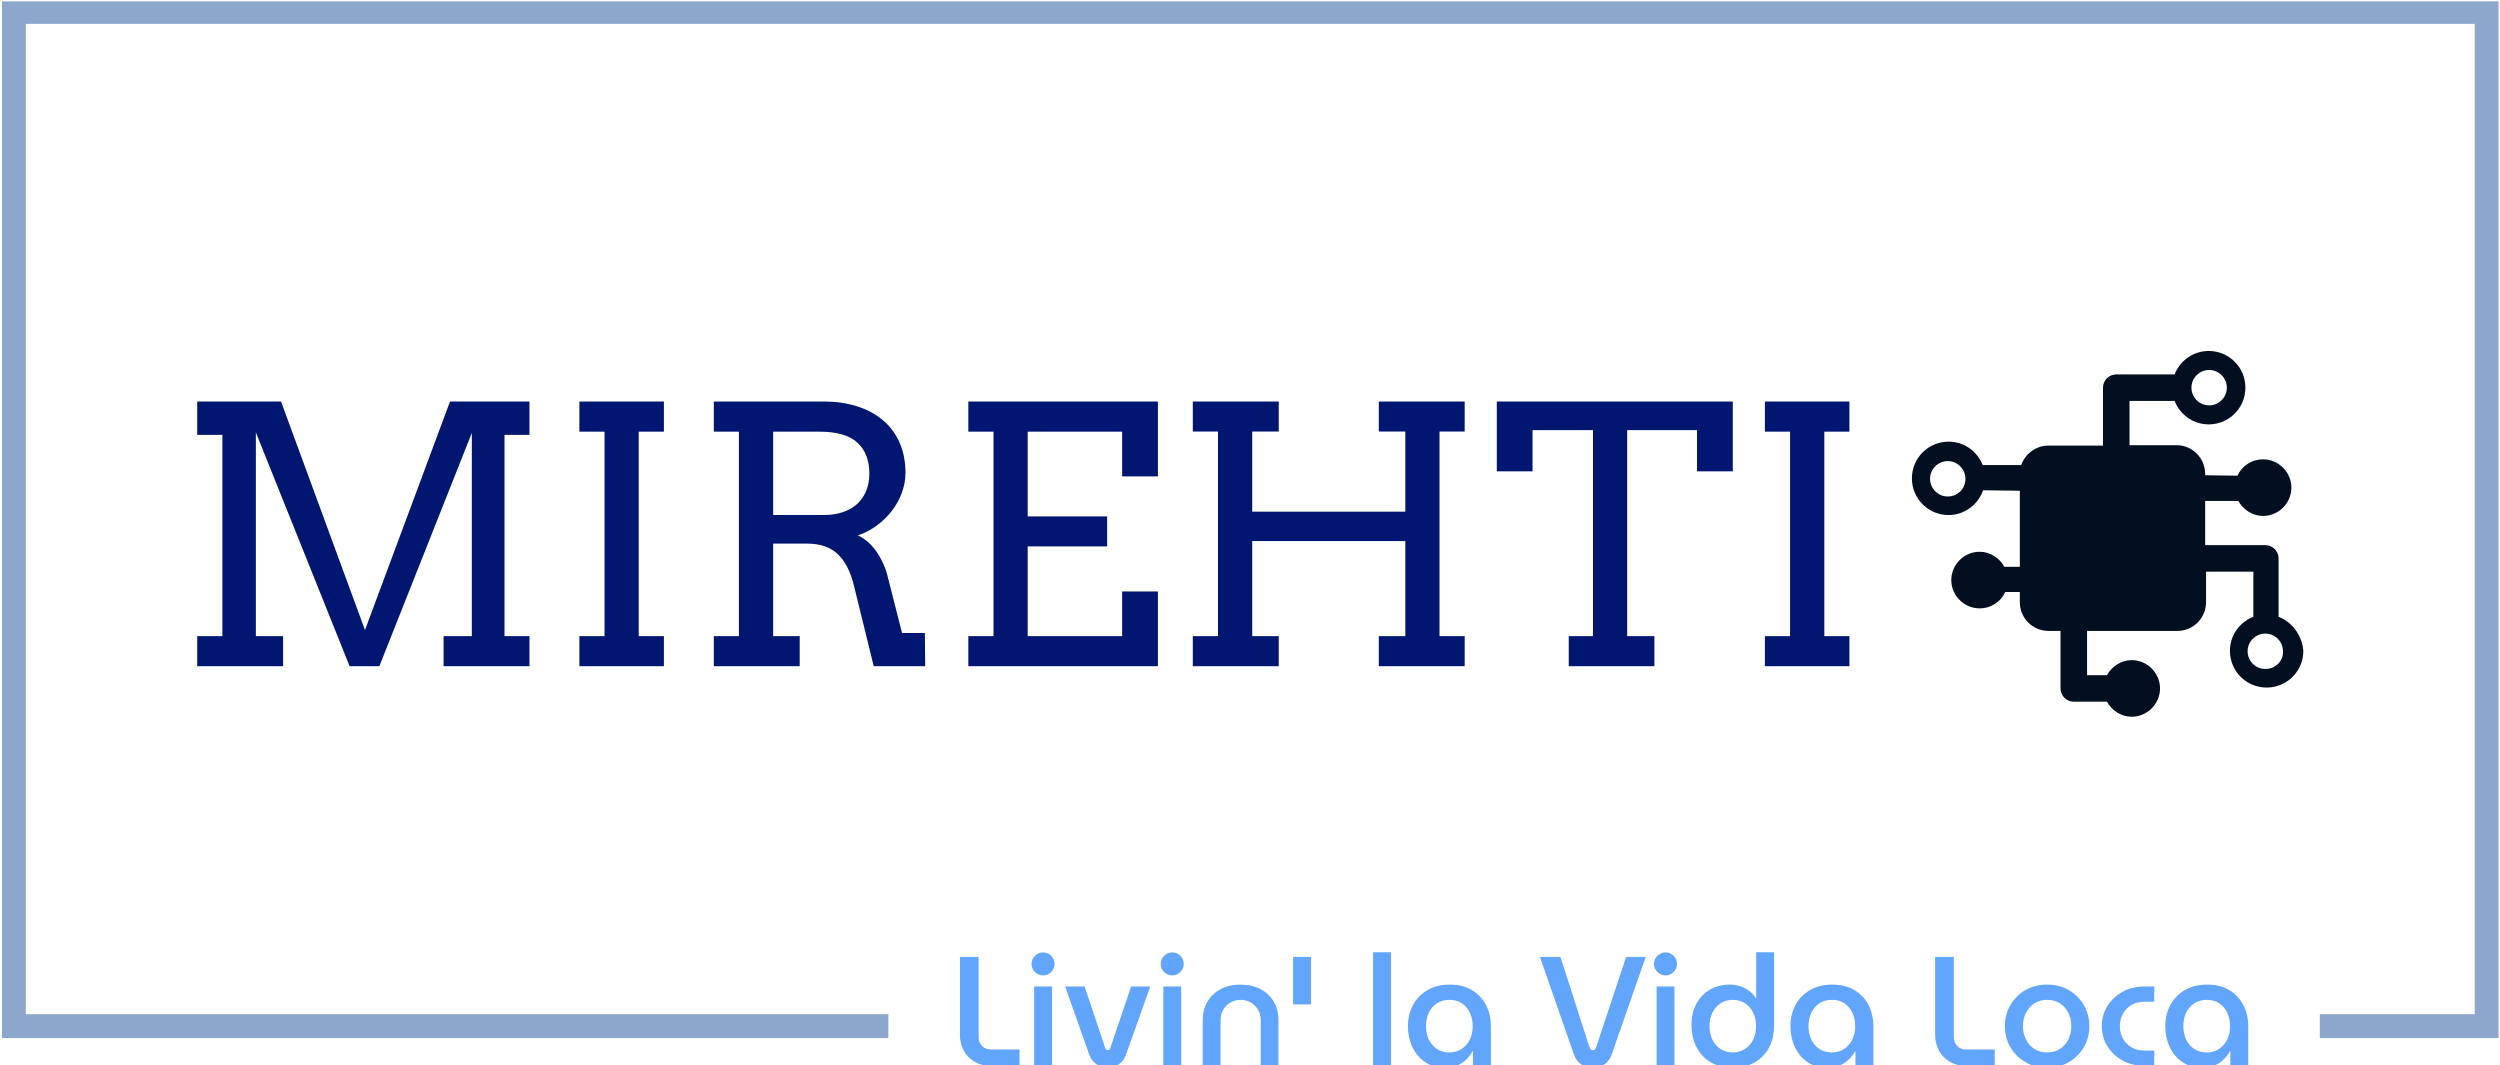 <svg xmlns="http://www.w3.org/2000/svg" version="1.1" xmlns:xlink="http://www.w3.org/1999/xlink" xmlns:svgjs="http://svgjs.dev/svgjs" width="1000" height="426" viewBox="0 0 1000 426"><g transform="matrix(1,0,0,1,0.107,0.539)"><svg viewBox="0 0 375 160" data-background-color="#ffffff" preserveAspectRatio="xMidYMid meet" height="426" width="1000" xmlns="http://www.w3.org/2000/svg" xmlns:xlink="http://www.w3.org/1999/xlink"><g id="tight-bounds" transform="matrix(1,0,0,1,-0.04,-0.202)"><svg viewBox="0 0 375.08 160.404" height="160.404" width="375.08"><g><svg></svg></g><g><svg viewBox="0 0 375.08 160.404" height="160.404" width="375.08"><g transform="matrix(1,0,0,1,-10.22,-45.622)"><path xmlns="http://www.w3.org/2000/svg" d="M10.22 201.578v-155.956h375.08v155.956h-26.854l0-3.586h23.268v-148.784h-367.908v148.784h129.581v3.586z" fill="#8da6cb" fill-rule="nonzero" stroke="none" stroke-width="1" stroke-linecap="butt" stroke-linejoin="miter" stroke-miterlimit="10" stroke-dasharray="" stroke-dashoffset="0" font-family="none" font-weight="none" font-size="none" text-anchor="none" style="mix-blend-mode: normal" data-fill-palette-color="tertiary"></path><g><path xmlns="http://www.w3.org/2000/svg" d="M163.098 205.746h-4.349c-0.92 0-1.725-0.207-2.417-0.622-0.695-0.411-1.233-0.968-1.613-1.669-0.383-0.701-0.575-1.481-0.575-2.338v0-11.735h2.805v12.086c0 0.499 0.168 0.927 0.505 1.286 0.334 0.358 0.765 0.538 1.295 0.537v0h4.349zM167.984 205.746h-2.689v-11.923h2.689zM166.628 192.164v0c-0.468 0-0.873-0.171-1.216-0.515-0.343-0.343-0.514-0.748-0.514-1.215v0c0-0.468 0.171-0.873 0.514-1.216 0.343-0.343 0.748-0.514 1.216-0.514v0c0.483 0 0.893 0.171 1.229 0.514 0.334 0.343 0.5 0.748 0.501 1.216v0c0 0.468-0.167 0.873-0.501 1.215-0.337 0.343-0.747 0.514-1.229 0.515zM176.329 206.027v0c-0.623 0-1.18-0.171-1.669-0.515-0.492-0.343-0.848-0.803-1.066-1.379v0l-3.647-10.31h2.923l3.109 9.258c0.047 0.109 0.101 0.187 0.163 0.234 0.062 0.047 0.132 0.07 0.211 0.07v0c0.078 0 0.153-0.023 0.224-0.07 0.069-0.047 0.118-0.125 0.15-0.234v0l3.133-9.258h2.875l-3.67 10.31c-0.203 0.577-0.553 1.036-1.052 1.379-0.499 0.343-1.06 0.514-1.684 0.515zM187.387 205.746h-2.688v-11.923h2.688zM186.031 192.164v0c-0.468 0-0.873-0.171-1.215-0.515-0.343-0.343-0.514-0.748-0.515-1.215v0c0-0.468 0.171-0.873 0.515-1.216 0.343-0.343 0.748-0.514 1.215-0.514v0c0.483 0 0.893 0.171 1.23 0.514 0.334 0.343 0.5 0.748 0.5 1.216v0c0 0.468-0.167 0.873-0.5 1.215-0.337 0.343-0.747 0.514-1.23 0.515zM193.302 205.746h-2.689v-6.873c0-1.029 0.234-1.945 0.702-2.749 0.468-0.801 1.13-1.432 1.987-1.894 0.857-0.458 1.862-0.687 3.016-0.687v0c1.153 0 2.155 0.229 3.006 0.687 0.848 0.461 1.506 1.093 1.973 1.894 0.468 0.804 0.701 1.721 0.701 2.749v0 6.873h-2.665v-6.85c0-0.608-0.14-1.141-0.421-1.599-0.281-0.461-0.65-0.821-1.108-1.08-0.461-0.256-0.965-0.383-1.51-0.383v0c-0.53 0-1.024 0.128-1.482 0.383-0.461 0.259-0.828 0.619-1.099 1.08-0.274 0.458-0.411 0.991-0.411 1.599v0zM206.884 196.512h-2.688v-7.13h2.688zM218.901 205.746h-2.689v-17.066h2.689zM226.966 206.027v0c-1.138 0-2.12-0.281-2.946-0.842-0.826-0.561-1.46-1.314-1.903-2.258-0.446-0.941-0.669-1.981-0.668-3.119v0c0-1.184 0.254-2.249 0.762-3.193 0.505-0.941 1.23-1.689 2.174-2.244 0.941-0.552 2.067-0.828 3.376-0.828v0c1.294 0 2.397 0.276 3.31 0.828 0.91 0.555 1.612 1.303 2.104 2.244 0.489 0.944 0.734 1.993 0.734 3.146v0 5.985h-2.688v-2.221h-0.047c-0.234 0.436-0.538 0.845-0.912 1.225-0.374 0.383-0.834 0.692-1.379 0.926-0.545 0.234-1.184 0.351-1.917 0.351zM227.691 203.736v0c0.701 0 1.314-0.176 1.837-0.529 0.521-0.349 0.929-0.823 1.225-1.421 0.296-0.602 0.436-1.276 0.421-2.025v0c0-0.748-0.14-1.414-0.421-1.996-0.281-0.586-0.678-1.055-1.192-1.407-0.514-0.349-1.13-0.524-1.847-0.524v0c-0.748 0-1.387 0.175-1.917 0.524-0.53 0.352-0.935 0.824-1.216 1.416-0.281 0.592-0.421 1.262-0.42 2.011v0c0 0.733 0.14 1.4 0.42 2.001 0.281 0.598 0.683 1.072 1.207 1.421 0.521 0.352 1.155 0.528 1.903 0.529zM249.222 206.027v0c-0.639 0-1.203-0.156-1.693-0.468-0.492-0.312-0.871-0.81-1.136-1.496v0l-5.12-14.681h3.086l4.348 13.535c0.062 0.156 0.132 0.276 0.211 0.36 0.078 0.087 0.179 0.131 0.304 0.131v0c0.125 0 0.231-0.044 0.317-0.131 0.084-0.084 0.15-0.204 0.197-0.36v0l4.488-13.535h2.946l-5.12 14.681c-0.234 0.655-0.603 1.146-1.108 1.473-0.508 0.327-1.082 0.491-1.72 0.491zM261.495 205.746h-2.689v-11.923h2.689zM260.139 192.164v0c-0.468 0-0.873-0.171-1.216-0.515-0.343-0.343-0.514-0.748-0.514-1.215v0c0-0.468 0.171-0.873 0.514-1.216 0.343-0.343 0.748-0.514 1.216-0.514v0c0.483 0 0.893 0.171 1.23 0.514 0.334 0.343 0.5 0.748 0.5 1.216v0c0 0.468-0.167 0.873-0.5 1.215-0.337 0.343-0.747 0.514-1.23 0.515zM270.262 206.027v0c1.216 0 2.291-0.257 3.226-0.772 0.935-0.514 1.665-1.251 2.188-2.211 0.521-0.957 0.781-2.09 0.781-3.399v0-10.965h-2.689v6.944h-0.023c-0.249-0.421-0.577-0.787-0.982-1.099-0.405-0.312-0.857-0.553-1.356-0.725-0.499-0.171-1.029-0.257-1.59-0.257v0c-1.138 0-2.138 0.252-3.001 0.757-0.867 0.508-1.544 1.214-2.034 2.118-0.492 0.904-0.739 1.964-0.739 3.18v0c0 0.951 0.145 1.819 0.435 2.604 0.287 0.789 0.7 1.471 1.239 2.048 0.536 0.577 1.186 1.016 1.95 1.318 0.764 0.305 1.629 0.458 2.595 0.459zM270.262 203.736v0c-0.686 0-1.294-0.168-1.824-0.505-0.53-0.334-0.943-0.796-1.239-1.389-0.296-0.592-0.444-1.278-0.444-2.057v0c0-0.764 0.148-1.442 0.444-2.034 0.296-0.592 0.706-1.06 1.23-1.403 0.521-0.343 1.124-0.514 1.809-0.514v0c0.686 0 1.294 0.167 1.824 0.5 0.53 0.337 0.943 0.801 1.239 1.394 0.296 0.592 0.444 1.278 0.444 2.057v0c0 0.779-0.148 1.465-0.444 2.057-0.296 0.592-0.709 1.055-1.239 1.389-0.53 0.337-1.13 0.505-1.8 0.505zM284.429 206.027v0c-1.138 0-2.12-0.281-2.946-0.842-0.826-0.561-1.46-1.314-1.903-2.258-0.446-0.941-0.669-1.981-0.669-3.119v0c0-1.184 0.254-2.249 0.763-3.193 0.505-0.941 1.228-1.689 2.169-2.244 0.944-0.552 2.071-0.828 3.38-0.828v0c1.294 0 2.395 0.276 3.306 0.828 0.913 0.555 1.615 1.303 2.104 2.244 0.492 0.944 0.739 1.993 0.739 3.146v0 5.985h-2.689v-2.221h-0.046c-0.234 0.436-0.538 0.845-0.912 1.225-0.374 0.383-0.834 0.692-1.379 0.926-0.545 0.234-1.184 0.351-1.917 0.351zM285.153 203.736v0c0.701 0 1.312-0.176 1.833-0.529 0.524-0.349 0.934-0.823 1.23-1.421 0.296-0.602 0.436-1.276 0.421-2.025v0c0-0.748-0.14-1.414-0.421-1.996-0.281-0.586-0.678-1.055-1.192-1.407-0.514-0.349-1.13-0.524-1.847-0.524v0c-0.748 0-1.387 0.175-1.917 0.524-0.53 0.352-0.935 0.824-1.216 1.416-0.281 0.592-0.421 1.262-0.421 2.011v0c0 0.733 0.14 1.4 0.421 2.001 0.281 0.598 0.681 1.072 1.202 1.421 0.524 0.352 1.16 0.528 1.907 0.529zM309.607 205.746h-4.349c-0.92 0-1.725-0.207-2.417-0.622-0.695-0.411-1.233-0.968-1.613-1.669-0.383-0.701-0.575-1.481-0.575-2.338v0-11.735h2.805v12.086c0 0.499 0.168 0.927 0.505 1.286 0.334 0.358 0.765 0.538 1.295 0.537v0h4.349zM317.485 206.027v0c-1.231 0-2.322-0.277-3.273-0.833-0.951-0.552-1.702-1.3-2.254-2.244-0.555-0.941-0.832-1.996-0.832-3.165v0c0-1.169 0.277-2.226 0.832-3.17 0.552-0.941 1.303-1.689 2.254-2.244 0.951-0.552 2.042-0.828 3.273-0.828v0c1.216 0 2.299 0.276 3.249 0.828 0.951 0.555 1.703 1.303 2.259 2.244 0.552 0.944 0.828 2.001 0.827 3.17v0c0 1.169-0.276 2.224-0.827 3.165-0.555 0.944-1.308 1.693-2.259 2.244-0.951 0.555-2.034 0.832-3.249 0.833zM317.485 203.736v0c0.733 0 1.371-0.176 1.917-0.529 0.545-0.349 0.966-0.823 1.262-1.421 0.296-0.602 0.444-1.269 0.444-2.001v0c0-0.733-0.148-1.4-0.444-2.001-0.296-0.598-0.717-1.074-1.262-1.426-0.545-0.349-1.184-0.524-1.917-0.524v0c-0.748 0-1.39 0.175-1.926 0.524-0.539 0.352-0.96 0.828-1.263 1.426-0.305 0.602-0.458 1.269-0.458 2.001v0c0 0.733 0.153 1.4 0.458 2.001 0.302 0.598 0.723 1.072 1.263 1.421 0.536 0.352 1.178 0.528 1.926 0.529zM333.569 205.746h-1.45c-1.231 0-2.33-0.265-3.296-0.795-0.966-0.53-1.73-1.244-2.291-2.141-0.561-0.895-0.842-1.903-0.842-3.025v0c0-1.122 0.281-2.132 0.842-3.03 0.561-0.895 1.325-1.607 2.291-2.137 0.966-0.53 2.065-0.795 3.296-0.795v0h1.45v2.291h-1.496c-0.717 0-1.351 0.159-1.903 0.477-0.555 0.321-0.988 0.762-1.3 1.324-0.312 0.561-0.468 1.184-0.468 1.87v0c0 0.686 0.156 1.309 0.468 1.87 0.312 0.561 0.745 1.001 1.3 1.319 0.552 0.321 1.186 0.482 1.903 0.481v0h1.496zM340.746 206.027v0c-1.138 0-2.12-0.281-2.946-0.842-0.826-0.561-1.46-1.314-1.903-2.258-0.446-0.941-0.669-1.981-0.668-3.119v0c0-1.184 0.252-2.249 0.757-3.193 0.508-0.941 1.233-1.689 2.174-2.244 0.944-0.552 2.071-0.828 3.381-0.828v0c1.294 0 2.395 0.276 3.305 0.828 0.913 0.555 1.615 1.303 2.104 2.244 0.492 0.944 0.739 1.993 0.739 3.146v0 5.985h-2.688v-2.221h-0.047c-0.234 0.436-0.538 0.845-0.912 1.225-0.374 0.383-0.834 0.692-1.379 0.926-0.545 0.234-1.184 0.351-1.917 0.351zM341.471 203.736v0c0.701 0 1.312-0.176 1.832-0.529 0.524-0.349 0.934-0.823 1.23-1.421 0.296-0.602 0.436-1.276 0.421-2.025v0c0-0.748-0.14-1.414-0.421-1.996-0.281-0.586-0.678-1.055-1.192-1.407-0.514-0.349-1.13-0.524-1.847-0.524v0c-0.748 0-1.387 0.175-1.917 0.524-0.53 0.352-0.935 0.824-1.216 1.416-0.281 0.592-0.421 1.262-0.421 2.011v0c0 0.733 0.14 1.4 0.421 2.001 0.281 0.598 0.681 1.072 1.202 1.421 0.524 0.352 1.16 0.528 1.907 0.529z" fill="#62a5fd" fill-rule="nonzero" stroke="none" stroke-width="1" stroke-linecap="butt" stroke-linejoin="miter" stroke-miterlimit="10" stroke-dasharray="" stroke-dashoffset="0" font-family="none" font-weight="none" font-size="none" text-anchor="none" style="mix-blend-mode: normal" data-fill-palette-color="secondary"></path></g></g><g transform="matrix(1,0,0,1,29.332,52.727)"><svg viewBox="0 0 316.416 54.951" height="54.951" width="316.416"><g><svg viewBox="0 0 403.341 70.047" height="54.951" width="316.416"><g transform="matrix(1,0,0,1,0,9.681)"><svg viewBox="0 0 316.416 50.685" height="50.685" width="316.416"><g><svg viewBox="0 0 316.416 50.685" height="50.685" width="316.416"><g><svg viewBox="0 0 316.416 50.685" height="50.685" width="316.416"><g transform="matrix(1,0,0,1,0,0)"><svg width="316.416" viewBox="3.49 -37.01 231.04 37.01" height="50.685" data-palette-color="#011670"><g class="undefined-text-0" data-fill-palette-color="primary" id="text-0"><path d="M3.49 0L3.49-4.2 7.01-4.2 7.01-32.35 3.49-32.35 3.49-37.01 15.21-37.01 26.95-5.05 38.84-37.01 49.95-37.01 49.95-32.35 46.46-32.35 46.46-4.2 49.95-4.2 49.95 0 37.94 0 37.94-4.2 41.89-4.2 41.89-32.62 28.96 0 24.8 0 11.69-32.69 11.69-4.2 15.5-4.2 15.5 0 3.49 0ZM56.93-32.79L56.93-37.01 68.75-37.01 68.75-32.79 65.23-32.79 65.23-4.2 68.75-4.2 68.75 0 56.93 0 56.93-4.2 60.45-4.2 60.45-32.79 56.93-32.79ZM75.73-32.79L75.73-37.01 91.13-37.01Q93.6-37.01 95.69-36.36 97.77-35.72 99.3-34.46 100.83-33.2 101.68-31.32 102.53-29.44 102.53-27L102.53-27Q102.53-25.61 102.03-24.26 101.53-22.9 100.64-21.74 99.75-20.58 98.53-19.68 97.31-18.77 95.87-18.29L95.87-18.29Q96.48-18.02 97.1-17.52 97.72-17.02 98.27-16.3 98.82-15.58 99.27-14.66 99.73-13.75 100-12.7L100-12.7 102.05-4.64 105.24-4.64 105.29 0 98.09 0 95.33-11.25Q94.58-14.28 93.02-15.71 91.47-17.14 88.79-17.14L88.79-17.14 84.03-17.14 84.03-4.2 87.74-4.2 87.74 0 75.73 0 75.73-4.2 79.24-4.2 79.24-32.79 75.73-32.79ZM90.55-32.79L84.03-32.79 84.03-21.14 91.13-21.14Q92.52-21.14 93.68-21.51 94.84-21.88 95.69-22.61 96.53-23.34 97-24.43 97.48-25.51 97.48-26.95L97.48-26.95Q97.48-29.71 95.82-31.25 94.16-32.79 90.55-32.79L90.55-32.79ZM111.32-32.79L111.32-37.01 137.83-37.01 137.83-26.54 132.83-26.54 132.83-32.79 119.62-32.79 119.62-20.95 130.73-20.95 130.73-16.75 119.62-16.75 119.62-4.2 132.83-4.2 132.83-10.45 137.83-10.45 137.83 0 111.32 0 111.32-4.2 114.84-4.2 114.84-32.79 111.32-32.79ZM168.72-32.81L168.72-37.01 180.73-37.01 180.73-32.81 177.21-32.81 177.21-4.2 180.73-4.2 180.73 0 168.72 0 168.72-4.2 172.43-4.2 172.43-17.5 151.02-17.5 151.02-4.2 154.73-4.2 154.73 0 142.71 0 142.71-4.2 146.23-4.2 146.23-32.81 142.71-32.81 142.71-37.01 154.73-37.01 154.73-32.81 151.02-32.81 151.02-21.61 172.43-21.61 172.43-32.81 168.72-32.81ZM195.28 0L195.28-4.2 198.67-4.2 198.67-33.01 190.22-33.01 190.22-27.25 185.22-27.25 185.22-37.01 218.22-37.01 218.22-27.25 213.22-27.25 213.22-33.01 203.45-33.01 203.45-4.2 207.26-4.2 207.26 0 195.28 0ZM222.71-32.79L222.71-37.01 234.53-37.01 234.53-32.79 231.02-32.79 231.02-4.2 234.53-4.2 234.53 0 222.71 0 222.71-4.2 226.23-4.2 226.23-32.79 222.71-32.79Z" fill="#011670" data-fill-palette-color="primary"></path></g></svg></g></svg></g></svg></g></svg></g><g transform="matrix(1,0,0,1,328.382,0)"><svg viewBox="0 0 74.96 70.047" height="70.047" width="74.96"><g><svg xmlns="http://www.w3.org/2000/svg" xmlns:xlink="http://www.w3.org/1999/xlink" version="1.1" x="0" y="0" viewBox="5.9 12.6 88.5 82.7" enable-background="new 0 0 100 100" xml:space="preserve" height="70.047" width="74.96" class="icon-icon-0" data-fill-palette-color="accent" id="icon-0"><g fill="#020f20" data-fill-palette-color="accent"><circle fill="none" cx="14" cy="41.5" r="4.0"></circle><circle fill="none" cx="73.1" cy="20.9" r="4.0"></circle><circle fill="none" cx="85.8" cy="80.5" r="4.0"></circle><path fill="#020f20" d="M88.8 72.7V59.5c0-1.6-1.3-3-3-3H72.2v-10h7.5c1.1 2 3.2 3.4 5.6 3.4 3.5 0 6.4-2.9 6.4-6.4 0-3.5-2.9-6.4-6.4-6.4-2.6 0-4.8 1.5-5.8 3.7l-7.3-0.1v-0.3c0-3.6-2.9-6.5-6.5-6.5H55.1V23.9h10.2c1.2 3.1 4.2 5.3 7.7 5.3 4.6 0 8.3-3.7 8.3-8.3s-3.7-8.3-8.3-8.3c-3.5 0-6.5 2.2-7.7 5.3H52.1c-1.6 0-3 1.3-3 3v13.1H36.7c-2.8 0-5.2 1.9-6.1 4.4h-8.7c-1.2-3.1-4.2-5.3-7.7-5.3-4.6 0-8.3 3.7-8.3 8.3s3.7 8.3 8.3 8.3c3.6 0 6.7-2.4 7.8-5.6l8.3 0.1v17.2h-3.5c-1.1-2-3.2-3.4-5.6-3.4-3.5 0-6.4 2.9-6.4 6.4 0 3.5 2.9 6.4 6.4 6.4 2.6 0 4.8-1.5 5.8-3.7l3.3 0v2.3c0 3.6 2.9 6.5 6.5 6.5h2.7v13c0 1.6 1.3 3 3 3h7.5c1.1 2 3.2 3.4 5.6 3.4 3.5 0 6.4-2.9 6.4-6.4 0-3.5-2.9-6.4-6.4-6.4-2.4 0-4.5 1.4-5.6 3.4h-4.5v-10h20.4c3.6 0 6.5-2.9 6.5-6.5v-6.9h10.7v10.2c-3.1 1.2-5.3 4.2-5.3 7.7 0 4.6 3.7 8.3 8.3 8.3 4.6 0 8.3-3.7 8.3-8.3C94.1 76.9 91.9 73.9 88.8 72.7zM73.1 16.9c2.2 0 4 1.8 4 4 0 2.2-1.8 4-4 4-2.2 0-4-1.8-4-4C69.1 18.7 70.9 16.9 73.1 16.9zM14 45.5c-2.2 0-4-1.8-4-4s1.8-4 4-4c2.2 0 4 1.8 4 4S16.3 45.5 14 45.5zM85.8 84.5c-2.2 0-4-1.8-4-4 0-2.2 1.8-4 4-4 2.2 0 4 1.8 4 4C89.9 82.7 88.1 84.5 85.8 84.5z" data-fill-palette-color="accent"></path></g></svg></g></svg></g></svg></g></svg></g></svg></g><defs></defs></svg><rect width="375.08" height="160.404" fill="none" stroke="none" visibility="hidden"></rect></g></svg></g></svg>